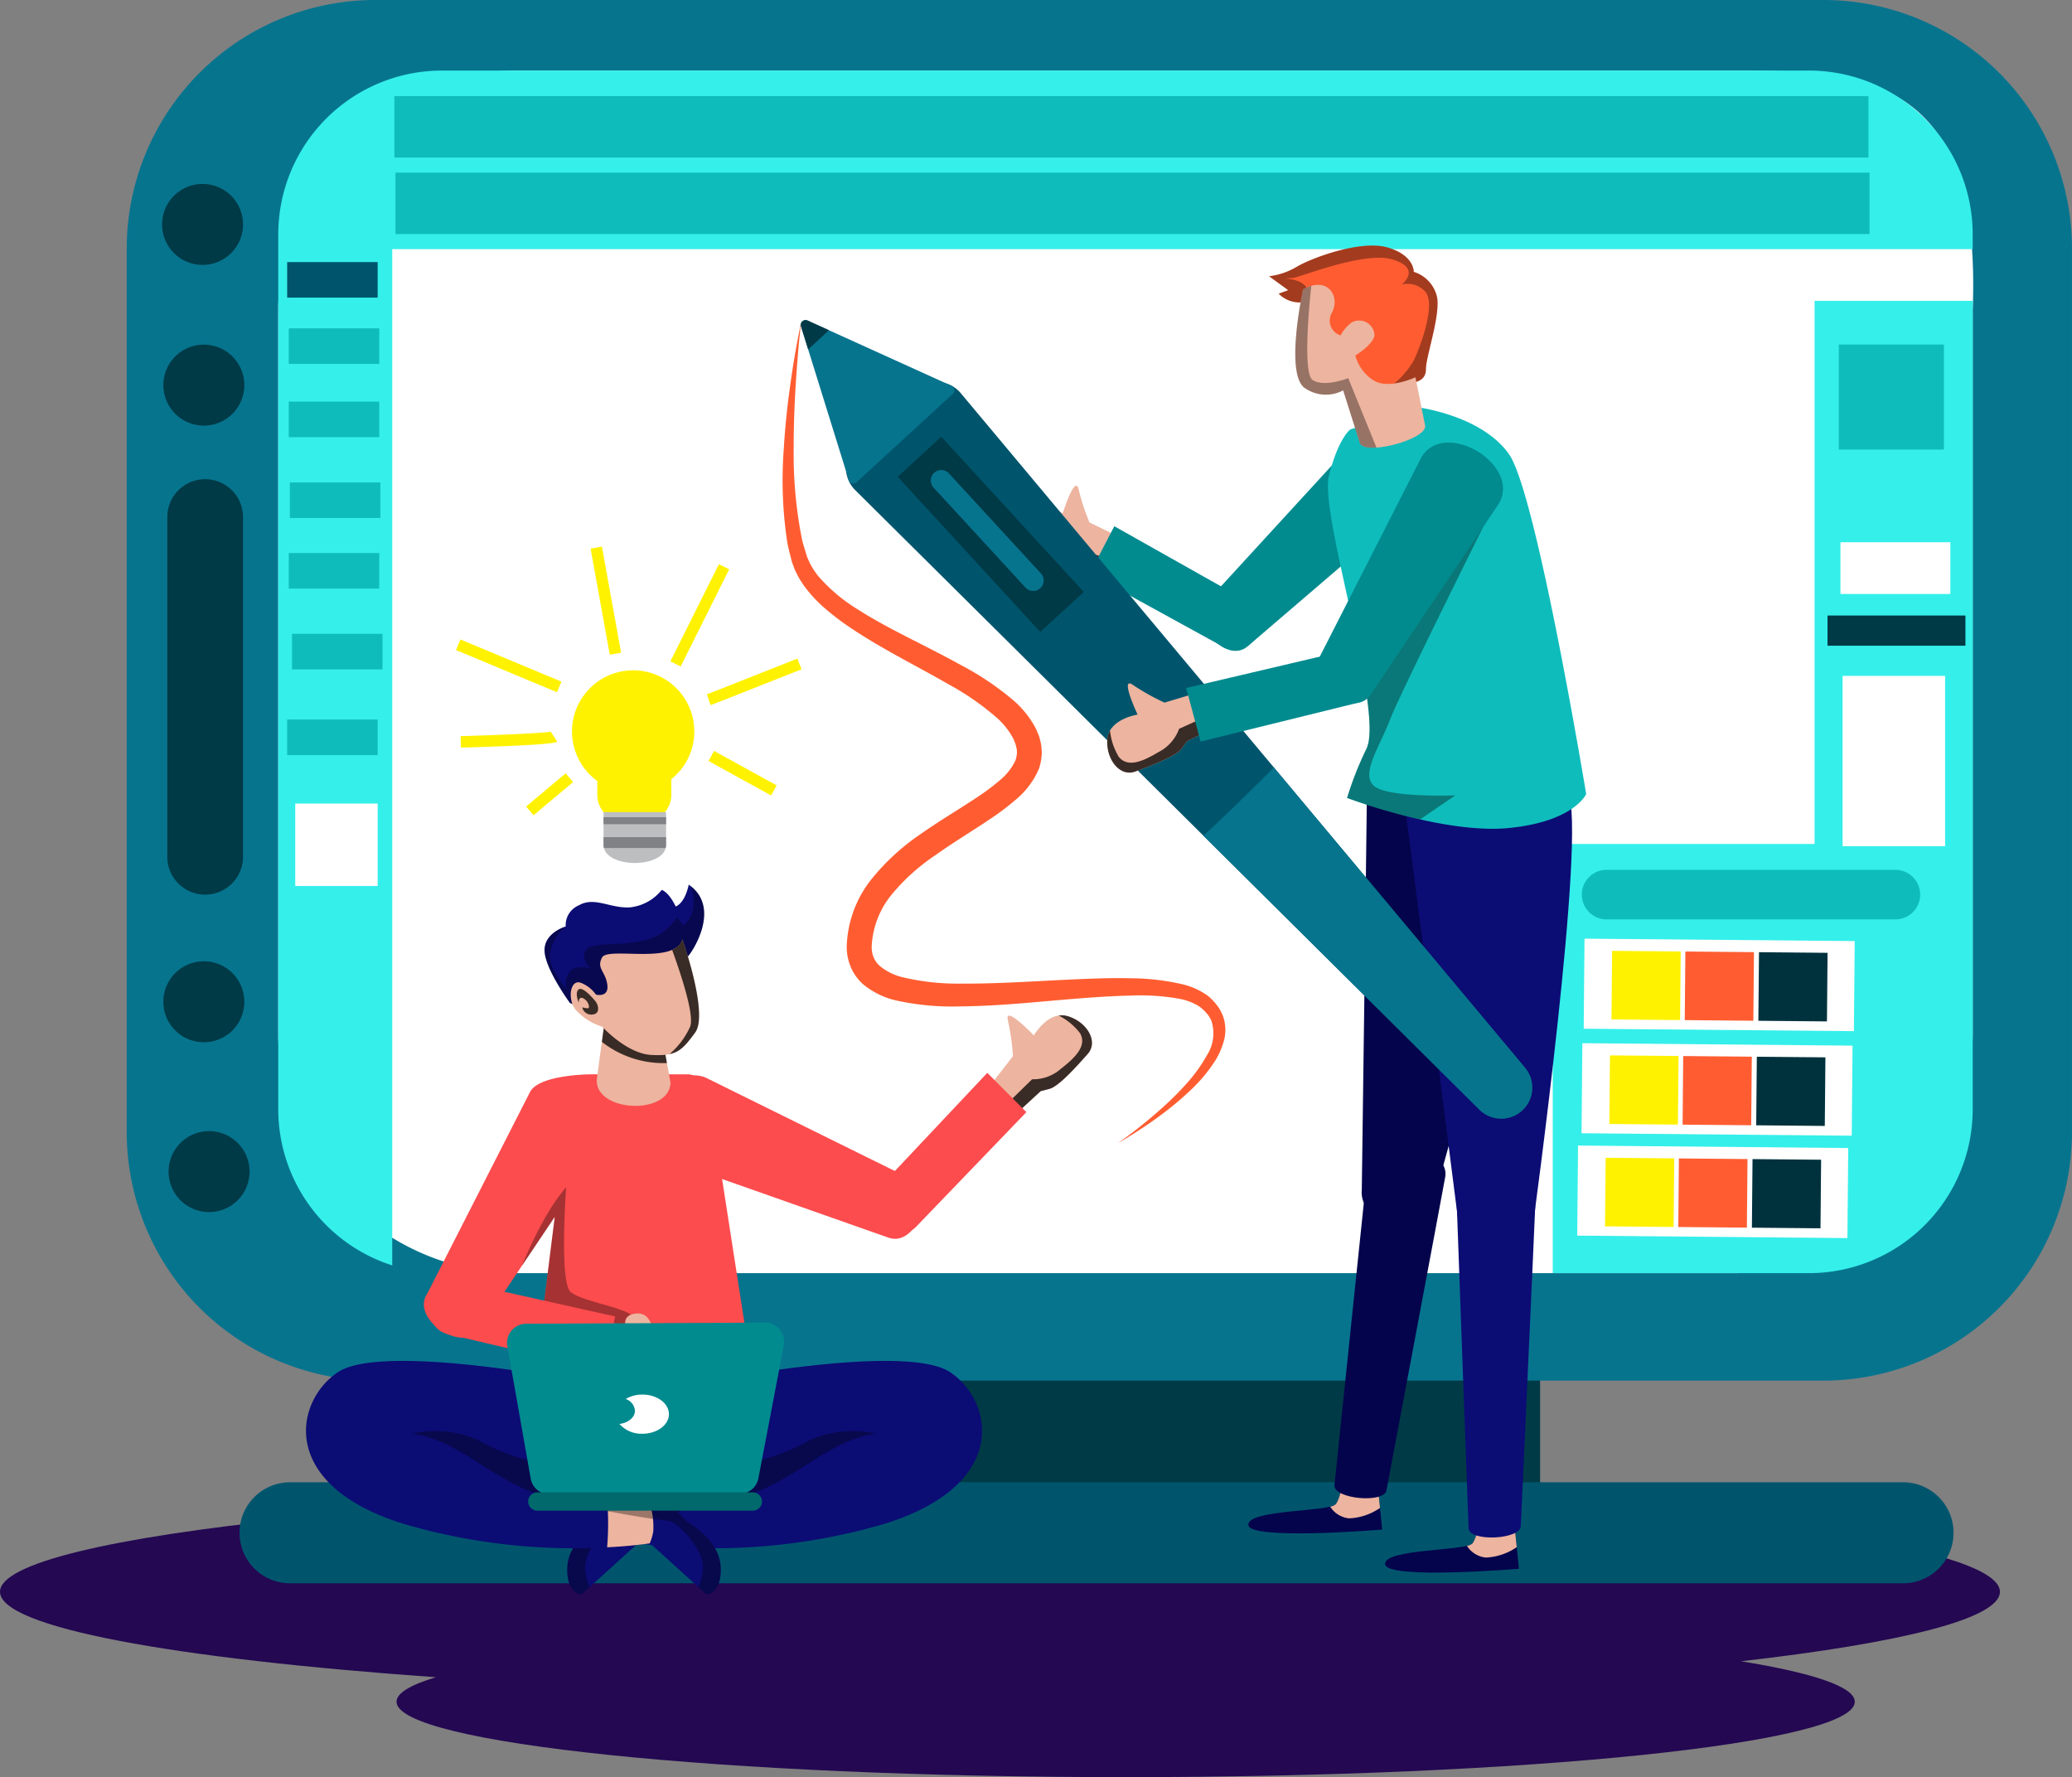 <svg xmlns="http://www.w3.org/2000/svg" width="219.52" height="188.276" viewBox="0 0 219.52 188.276">
  <rect x="0" y="0" width="219.52" height="188.276" fill="#808080" stroke="none"/>
  <g id="Group_1784" data-name="Group 1784" transform="translate(-76.63 -139.874)">
    <path id="Path_5173" data-name="Path 5173" d="M314.021,406.506c0-6.053-47.432-10.959-105.942-10.959s-105.942,4.906-105.942,10.959c0,3.759,18.3,7.076,46.178,9.05-2.7.814-4.167,1.687-4.167,2.595,0,4.414,34.586,7.991,77.249,7.991s77.249-3.578,77.249-7.991c0-1.577-4.421-3.048-12.048-4.287C303.638,411.918,314.021,409.338,314.021,406.506Z" transform="translate(-25.507 -97.992)" fill="#240852"/>
    <g id="Group_1763" data-name="Group 1763" transform="translate(90.056 139.874)">
      <rect id="Rectangle_514" data-name="Rectangle 514" width="84.308" height="24.111" transform="translate(65.431 138.776)" fill="#003a47"/>
      <path id="Rectangle_515" data-name="Rectangle 515" d="M5.35,0H176.242a5.35,5.35,0,0,1,5.35,5.35v0a5.351,5.351,0,0,1-5.351,5.351H5.35A5.35,5.35,0,0,1,0,5.351v0A5.35,5.35,0,0,1,5.35,0Z" transform="translate(11.952 157.036)" fill="#00556d"/>
      <g id="Group_1762" data-name="Group 1762">
        <path id="Path_5302" data-name="Path 5302" d="M26.343,0H179.751a26.342,26.342,0,0,1,26.342,26.342v93.583a26.342,26.342,0,0,1-26.342,26.342H26.343A26.343,26.343,0,0,1,0,119.925V26.343A26.343,26.343,0,0,1,26.343,0Z" fill="#07748e"/>
        <path id="Path_5303" data-name="Path 5303" d="M25.341,0H154.178c14,0,26.31.55,25.341,25.341v76.725a25.341,25.341,0,0,1-25.341,25.341H25.341A25.341,25.341,0,0,1,0,102.066V25.341A25.341,25.341,0,0,1,25.341,0Z" transform="translate(16.055 7.474)" fill="#fff"/>
        <path id="Path_5214" data-name="Path 5214" d="M134.7,206.812a4.29,4.29,0,1,1-4.29-4.291A4.29,4.29,0,0,1,134.7,206.812Z" transform="translate(-122.375 -183.035)" fill="#003a47"/>
        <path id="Path_5215" data-name="Path 5215" d="M134.891,230.591A4.291,4.291,0,1,1,130.6,226.3,4.29,4.29,0,0,1,134.891,230.591Z" transform="translate(-122.43 -189.789)" fill="#003a47"/>
        <path id="Path_5216" data-name="Path 5216" d="M135.664,346.971a4.291,4.291,0,1,1-4.291-4.291A4.291,4.291,0,0,1,135.664,346.971Z" transform="translate(-122.649 -222.848)" fill="#003a47"/>
        <path id="Path_5217" data-name="Path 5217" d="M134.891,321.839a4.291,4.291,0,1,1-4.291-4.291A4.29,4.29,0,0,1,134.891,321.839Z" transform="translate(-122.43 -215.709)" fill="#003a47"/>
        <path id="Rectangle_518" data-name="Rectangle 518" d="M4.014,0h0A4.014,4.014,0,0,1,8.027,4.014V40a4.013,4.013,0,0,1-4.013,4.013h0A4.014,4.014,0,0,1,0,40V4.014A4.014,4.014,0,0,1,4.014,0Z" transform="translate(4.296 50.767)" fill="#003a47"/>
        <g id="Group_1758" data-name="Group 1758" transform="translate(16.055 7.474)">
          <path id="Path_5218" data-name="Path 5218" d="M359.655,219.825v57.537H331.914v45.469h27.135a17.357,17.357,0,0,0,17.358-17.358V219.825Z" transform="translate(-196.888 -195.424)" fill="#35efea"/>
          <path id="Path_5219" data-name="Path 5219" d="M155.389,204.664H322.833V203.1a17.358,17.358,0,0,0-17.358-17.358h-144.8A17.358,17.358,0,0,0,143.315,203.1v92.691a17.364,17.364,0,0,0,12.074,16.537Z" transform="translate(-143.315 -185.742)" fill="#35efea"/>
        </g>
        <rect id="Rectangle_519" data-name="Rectangle 519" width="11.131" height="11.131" transform="translate(181.39 36.499)" fill="#0fbcbc"/>
        <rect id="Rectangle_520" data-name="Rectangle 520" width="156.173" height="6.507" transform="translate(28.471 18.29)" fill="#0fbcbc"/>
        <rect id="Rectangle_521" data-name="Rectangle 521" width="9.589" height="3.767" transform="translate(16.998 27.765)" fill="#00556d"/>
        <rect id="Rectangle_522" data-name="Rectangle 522" width="9.589" height="3.767" transform="translate(17.169 34.786)" fill="#0fbcbc"/>
        <rect id="Rectangle_523" data-name="Rectangle 523" width="9.59" height="3.767" transform="translate(17.283 51.111)" fill="#0fbcbc"/>
        <rect id="Rectangle_524" data-name="Rectangle 524" width="9.589" height="3.768" transform="translate(17.169 58.589)" fill="#0fbcbc"/>
        <rect id="Rectangle_525" data-name="Rectangle 525" width="9.59" height="3.767" transform="translate(17.512 67.151)" fill="#0fbcbc"/>
        <rect id="Rectangle_526" data-name="Rectangle 526" width="9.589" height="3.767" transform="translate(16.998 76.227)" fill="#0fbcbc"/>
        <rect id="Rectangle_527" data-name="Rectangle 527" width="9.589" height="3.767" transform="translate(17.169 42.549)" fill="#0fbcbc"/>
        <rect id="Rectangle_528" data-name="Rectangle 528" width="156.173" height="6.507" transform="translate(28.357 10.184)" fill="#0fbcbc"/>
        <rect id="Rectangle_529" data-name="Rectangle 529" width="8.733" height="8.733" transform="translate(17.854 85.131)" fill="#fff"/>
        <g id="Group_1759" data-name="Group 1759" transform="translate(154.36 99.443)">
          <rect id="Rectangle_530" data-name="Rectangle 530" width="28.626" height="9.542" transform="matrix(1, 0.009, -0.009, 1, 0.087, 0)" fill="#fff"/>
          <rect id="Rectangle_531" data-name="Rectangle 531" width="7.267" height="7.267" transform="matrix(1, 0.009, -0.009, 1, 3.011, 1.293)" fill="#fff200"/>
          <rect id="Rectangle_532" data-name="Rectangle 532" width="7.266" height="7.267" transform="translate(18.572 1.435) rotate(0.524)" fill="#00323d"/>
          <rect id="Rectangle_533" data-name="Rectangle 533" width="7.267" height="7.267" transform="matrix(1, 0.009, -0.009, 1, 10.773, 1.364)" fill="#ff5d31"/>
        </g>
        <g id="Group_1760" data-name="Group 1760" transform="translate(154.132 110.517)">
          <rect id="Rectangle_534" data-name="Rectangle 534" width="28.626" height="9.542" transform="translate(0.087 0) rotate(0.523)" fill="#fff"/>
          <rect id="Rectangle_535" data-name="Rectangle 535" width="7.267" height="7.267" transform="translate(3.011 1.293) rotate(0.524)" fill="#fff200"/>
          <rect id="Rectangle_536" data-name="Rectangle 536" width="7.267" height="7.266" transform="translate(18.571 1.435) rotate(0.524)" fill="#00323d"/>
          <rect id="Rectangle_537" data-name="Rectangle 537" width="7.267" height="7.266" transform="matrix(1, 0.009, -0.009, 1, 10.773, 1.364)" fill="#ff5d31"/>
        </g>
        <g id="Group_1761" data-name="Group 1761" transform="translate(153.675 121.363)">
          <rect id="Rectangle_538" data-name="Rectangle 538" width="28.626" height="9.542" transform="translate(0.087 0) rotate(0.523)" fill="#fff"/>
          <rect id="Rectangle_539" data-name="Rectangle 539" width="7.266" height="7.267" transform="translate(3.012 1.293) rotate(0.524)" fill="#fff200"/>
          <rect id="Rectangle_540" data-name="Rectangle 540" width="7.267" height="7.266" transform="translate(18.572 1.435) rotate(0.524)" fill="#00323d"/>
          <rect id="Rectangle_541" data-name="Rectangle 541" width="7.267" height="7.266" transform="translate(10.773 1.364) rotate(0.523)" fill="#ff5d31"/>
        </g>
        <path id="Path_5220" data-name="Path 5220" d="M369.441,309.27h-30.6a2.625,2.625,0,0,1-2.625-2.626h0a2.624,2.624,0,0,1,2.625-2.625h30.6a2.625,2.625,0,0,1,2.625,2.625h0A2.625,2.625,0,0,1,369.441,309.27Z" transform="translate(-182.057 -211.866)" fill="#0fbcbc"/>
        <rect id="Rectangle_542" data-name="Rectangle 542" width="14.612" height="3.197" transform="translate(180.192 65.21)" fill="#003a47"/>
        <rect id="Rectangle_543" data-name="Rectangle 543" width="10.86" height="18.05" transform="translate(181.79 71.603)" fill="#fff"/>
        <rect id="Rectangle_544" data-name="Rectangle 544" width="11.644" height="5.48" transform="translate(181.562 57.447)" fill="#fff"/>
      </g>
    </g>
    <path id="Path_5225" data-name="Path 5225" d="M219.916,222.935s-.288,2.271-.55,6.254c-.132,1.99-.242,4.411-.243,7.177a46.562,46.562,0,0,0,.794,9.155,9.874,9.874,0,0,0,.294,1.213l.181.6.091.3.045.152.011.037c.007.022-.024-.062,0-.009l.033.077.265.617.284.493a4.894,4.894,0,0,0,.337.5,4.137,4.137,0,0,0,.384.494,17.89,17.89,0,0,0,4.15,3.447c3.219,2.059,7,3.719,10.8,5.822a30.383,30.383,0,0,1,5.64,3.79,10.322,10.322,0,0,1,2.352,2.97l.2.474.1.24.047.12s.067.231.046.157l.012.051.1.407c.016.072.034.126.049.213l.035.316c.02.211.034.424.043.635l-.056.571a5.47,5.47,0,0,1-.266,1.1,8.582,8.582,0,0,1-2.39,3.2,26.717,26.717,0,0,1-2.862,2.158c-1.934,1.3-3.877,2.461-5.678,3.75a21.588,21.588,0,0,0-4.747,4.3,9.338,9.338,0,0,0-2.031,5.473,4.317,4.317,0,0,0,.056.563l.069.276.094.259a2.522,2.522,0,0,0,.649.889,5.977,5.977,0,0,0,2.413,1.19,25.314,25.314,0,0,0,6.145.674c4.195.024,8.325-.293,12.263-.46,1.971-.084,3.9-.155,5.779-.106a24.766,24.766,0,0,1,5.492.643,7.567,7.567,0,0,1,2.542,1.13l.285.225s.093.083.068.062l.027.027.054.054.107.108a3.979,3.979,0,0,1,.433.471,5.668,5.668,0,0,1,.423.6c.1.209.217.414.3.627a4.327,4.327,0,0,1,.135,2.611,7.871,7.871,0,0,1-.913,2.133,16.159,16.159,0,0,1-2.553,3.089,32.662,32.662,0,0,1-2.535,2.185,43.493,43.493,0,0,1-3.828,2.655c-.913.566-1.413.841-1.413.841s.474-.32,1.33-.964,2.086-1.618,3.56-2.949a31.831,31.831,0,0,0,2.314-2.319,16.259,16.259,0,0,0,2.214-3.056,4.3,4.3,0,0,0,.466-3.723c-.07-.143-.162-.277-.237-.418s-.194-.238-.283-.362a3.134,3.134,0,0,0-.4-.4l-.112-.1-.057-.052-.028-.025c-.043-.04.027.024.011.011l-.2-.145a6.145,6.145,0,0,0-2.076-.786,23.317,23.317,0,0,0-5.127-.339c-1.813.039-3.7.158-5.647.315-3.9.3-8.019.785-12.393.83a27.586,27.586,0,0,1-6.8-.621,8.482,8.482,0,0,1-3.505-1.7,5.167,5.167,0,0,1-1.314-1.793c-.068-.175-.137-.351-.2-.528l-.139-.538a6.579,6.579,0,0,1-.112-1.111,12,12,0,0,1,2.529-7.068,24.01,24.01,0,0,1,5.312-4.906c1.924-1.355,3.913-2.527,5.766-3.752a24.07,24.07,0,0,0,2.587-1.917,6.126,6.126,0,0,0,1.685-2.127,2.86,2.86,0,0,0,.127-.533l.035-.265a1.134,1.134,0,0,1-.014-.2l.006-.1c-.006-.051-.029-.131-.043-.2l-.1-.408-.2-.517a7.812,7.812,0,0,0-1.723-2.235,28.224,28.224,0,0,0-5.1-3.562c-3.656-2.1-7.415-3.93-10.747-6.219a25.549,25.549,0,0,1-2.39-1.839,13.817,13.817,0,0,1-2.065-2.175,5.509,5.509,0,0,1-.432-.616,6.272,6.272,0,0,1-.394-.655c-.12-.235-.246-.478-.349-.7l-.234-.629-.029-.078c.01.029-.031-.083-.03-.087l-.011-.042-.043-.17-.085-.338-.168-.672a11.14,11.14,0,0,1-.254-1.322,43.541,43.541,0,0,1-.3-9.475c.16-2.8.467-5.219.747-7.2s.569-3.532.765-4.587C219.8,223.5,219.916,222.935,219.916,222.935Z" transform="translate(-58.407 -48.959)" fill="#ff5d31"/>
    <g id="Group_1775" data-name="Group 1775" transform="translate(124.943 197.782)">
      <g id="Group_1767" data-name="Group 1767" transform="translate(12.286 13.107)">
        <path id="Path_5226" data-name="Path 5226" d="M199.74,280.976a6.48,6.48,0,1,0-10.278,5.249V287.7a2.807,2.807,0,0,0,2.807,2.807H194.5A2.807,2.807,0,0,0,197.3,287.7v-1.667A6.465,6.465,0,0,0,199.74,280.976Z" transform="translate(-186.779 -274.495)" fill="#fff200"/>
        <path id="Path_5227" data-name="Path 5227" d="M198.074,298.947c0,2.559-6.625,2.559-6.625,0V295.48h6.625Z" transform="translate(-188.106 -280.456)" fill="#bcbec0"/>
        <g id="Group_1766" data-name="Group 1766" transform="translate(3.343 15.561)">
          <rect id="Rectangle_545" data-name="Rectangle 545" width="6.625" height="0.743" fill="#808285"/>
          <path id="Path_5228" data-name="Path 5228" d="M198.074,300v-.825h-6.625V300a1.37,1.37,0,0,0,.044.33h6.537A1.369,1.369,0,0,0,198.074,300Z" transform="translate(-191.449 -297.066)" fill="#808285"/>
        </g>
      </g>
      <g id="Group_1768" data-name="Group 1768" transform="translate(0 9.837)">
        <rect id="Rectangle_546" data-name="Rectangle 546" width="1.219" height="11.593" transform="translate(0 1.125) rotate(-67.328)" fill="#fff200"/>
      </g>
      <g id="Group_1769" data-name="Group 1769" transform="translate(14.259 0)">
        <rect id="Rectangle_547" data-name="Rectangle 547" width="1.218" height="11.42" transform="translate(0 0.217) rotate(-10.244)" fill="#fff200"/>
      </g>
      <g id="Group_1770" data-name="Group 1770" transform="translate(22.71 1.866)">
        <rect id="Rectangle_548" data-name="Rectangle 548" width="11.505" height="1.219" transform="matrix(0.447, -0.895, 0.895, 0.447, 0, 10.292)" fill="#fff200"/>
      </g>
      <g id="Group_1771" data-name="Group 1771" transform="translate(26.581 11.864)">
        <path id="Path_5229" data-name="Path 5229" d="M207.131,277.694l-.385-1.156c.308-.1,5.9-2.317,9.581-3.779l.45,1.132C215.833,274.266,207.541,277.557,207.131,277.694Z" transform="translate(-206.746 -272.759)" fill="#fff200"/>
      </g>
      <g id="Group_1772" data-name="Group 1772" transform="translate(0.488 19.587)">
        <path id="Path_5230" data-name="Path 5230" d="M170.335,285.257l-.035-1.218c4.283-.122,9.127-.336,9.672-.493a.411.411,0,0,0-.108.054l.676,1.015C180.375,284.724,179.988,284.982,170.335,285.257Z" transform="translate(-170.3 -283.546)" fill="#fff200"/>
      </g>
      <g id="Group_1773" data-name="Group 1773" transform="translate(7.426 24.014)">
        <rect id="Rectangle_549" data-name="Rectangle 549" width="5.478" height="1.219" transform="matrix(0.766, -0.642, 0.642, 0.766, 0, 3.519)" fill="#fff200"/>
      </g>
      <g id="Group_1774" data-name="Group 1774" transform="translate(26.751 21.646)">
        <rect id="Rectangle_550" data-name="Rectangle 550" width="1.219" height="7.575" transform="translate(0 1.067) rotate(-61.147)" fill="#fff200"/>
      </g>
    </g>
    <g id="Group_1781" data-name="Group 1781" transform="translate(161.471 165.894)">
      <path id="Path_5231" data-name="Path 5231" d="M297.036,392.943s-.277,2.7-.9,3.53-9.411.554-9.273,2.215,14.187.485,14.187.485l-.623-6.091-3.114-.069Z" transform="translate(-239.451 -263.146)" fill="#04044c"/>
      <g id="Group_1776" data-name="Group 1776" transform="translate(51.475 129.797)">
        <path id="Path_5232" data-name="Path 5232" d="M300.979,397.984a6.256,6.256,0,0,0,3.28-1.1l-.388-3.8-3.114-.069-.277-.07s-.277,2.7-.9,3.53a1.131,1.131,0,0,1-.6.268A2.681,2.681,0,0,0,300.979,397.984Z" transform="translate(-294.369 -392.943)" fill="#edb49f"/>
        <path id="Path_5233" data-name="Path 5233" d="M292.538,402.185c.488.013,1,.017,1.521.015Z" transform="translate(-292.538 -395.568)" fill="#edb49f"/>
      </g>
      <path id="Path_5234" data-name="Path 5234" d="M317.271,398.743s-.277,2.7-.9,3.53-9.412.553-9.273,2.215,14.186.484,14.186.484l-.623-6.09-3.114-.069Z" transform="translate(-245.199 -264.793)" fill="#04044c"/>
      <g id="Group_1777" data-name="Group 1777" transform="translate(65.961 133.95)">
        <path id="Path_5235" data-name="Path 5235" d="M321.214,403.784a6.268,6.268,0,0,0,3.28-1.1l-.389-3.8-3.114-.069-.276-.069s-.277,2.7-.9,3.53a1.154,1.154,0,0,1-.595.268A2.68,2.68,0,0,0,321.214,403.784Z" transform="translate(-314.604 -398.743)" fill="#edb49f"/>
        <path id="Path_5236" data-name="Path 5236" d="M312.772,407.985c.488.013,1,.017,1.521.015Z" transform="translate(-312.772 -401.368)" fill="#edb49f"/>
      </g>
      <path id="Path_5237" data-name="Path 5237" d="M302.575,246.7,284.811,261.93c-2.338,1.995-6.507-2.892-4.168-4.886l15.648-17.061C299.659,236.832,305.943,243.548,302.575,246.7Z" transform="translate(-237.488 -219.463)" fill="#018b8f"/>
      <g id="Group_1778" data-name="Group 1778" transform="translate(22.563 25.436)">
        <path id="Path_5238" data-name="Path 5238" d="M264.441,253.143l-4.263-2.076a22.9,22.9,0,0,1-1.167-3.578c-.391-1.456-1.675,2.62-1.675,2.62s-2.406-1.62-3.919-.278-1.776,3.731-.184,4.388,4.112,1.666,5.049,1.479l.936-.187,4.106,1.214Z" transform="translate(-252.155 -247.174)" fill="#edb49f"/>
        <path id="Path_5239" data-name="Path 5239" d="M253.417,250.718a2.048,2.048,0,0,1,.744-.417,6.45,6.45,0,0,0-1.15,2.559c-.089,1.428,1.375,1.992,3.356,2.4a4.262,4.262,0,0,0,3.1-.337l4.261,1.4-.4,1.287-4.106-1.214-.936.187c-.938.187-3.456-.823-5.049-1.479S251.9,252.062,253.417,250.718Z" transform="translate(-252.155 -248.062)" opacity="0.76"/>
        <path id="Path_5240" data-name="Path 5240" d="M280.009,261.064,266,253.173l-2.607,5.007,14.305,7.855C280.761,267.461,283.074,262.491,280.009,261.064Z" transform="translate(-255.346 -248.878)" fill="#018b8f"/>
      </g>
      <path id="Path_5241" data-name="Path 5241" d="M304.222,284.974c.059.567-.57,46.605-.57,46.605-.44,4.193,7.273,5,7.714.81,0,0,11.676-41.124,10.143-45.115C322.2,282.061,304.916,279.759,304.222,284.974Z" transform="translate(-244.215 -231.639)" fill="#04044c"/>
      <path id="Path_5242" data-name="Path 5242" d="M299.609,380.85c-.133,1.475,5.387,1.975,5.521.5,0,0,6.171-32.816,6.229-33.227.465-3.288-7.758-4.45-8.223-1.161Z" transform="translate(-243.071 -249.527)" fill="#04044c"/>
      <path id="Path_5243" data-name="Path 5243" d="M309.792,291.209c.138.553,5.952,46.228,5.952,46.228.15,4.213,7.9,3.936,7.751-.277,0,0,5.813-42.352,3.736-46.089C327.19,285.81,309.75,285.948,309.792,291.209Z" transform="translate(-245.964 -233.106)" fill="#0c0c75"/>
      <path id="Path_5244" data-name="Path 5244" d="M318.964,386.951c.074,1.48,5.611,1.2,5.536-.276,0,0,1.522-33.356,1.522-33.772,0-3.322-8.3-3.322-8.3,0Z" transform="translate(-248.216 -251.064)" fill="#0c0c75"/>
      <path id="Path_5245" data-name="Path 5245" d="M301,237.931s-1.292.969-2.262,4.982,5.814,24.775,4.014,28.789a35.321,35.321,0,0,0-2.076,5.26s10.242,3.875,17.162,3.183,8.166-3.6,8.166-3.6-5.259-31.834-8.166-35.986-9.688-4.983-9.688-4.983Z" transform="translate(-242.796 -218.445)" fill="#0fbcbc"/>
      <path id="Path_5246" data-name="Path 5246" d="M304.8,226.243c.277-.092,1.754-.092,1.754-1.476s1.475-5.444,1.2-7.566a3.617,3.617,0,0,0-2.491-2.769s.092-1.753-2.768-2.583-8.028,1.107-9.6,2.03a7.41,7.41,0,0,1-2.953,1.015l2.03,1.476-1.015.369a3.106,3.106,0,0,0,2.4.923c1.661,0,1.384,3.968,2.86,4.429s2.861,4.43,4.8,4.8A6.352,6.352,0,0,0,304.8,226.243Z" transform="translate(-240.326 -211.647)" fill="#ff5d31"/>
      <path id="Path_5247" data-name="Path 5247" d="M307.752,217.2a3.617,3.617,0,0,0-2.491-2.769s.092-1.753-2.768-2.583-8.028,1.107-9.6,2.03a7.41,7.41,0,0,1-2.953,1.015l2.03,1.476-1.015.369a3.106,3.106,0,0,0,2.4.923.892.892,0,0,1,.444.123,2.229,2.229,0,0,0,.165-1.6c-.553-1.038-2.353-1.038-2.353-1.038l.83-.069c.831-.069,7.612-2.906,10.657-1.937s.9,2.63.9,2.63a2.53,2.53,0,0,1,2.423.692c1.176,1.107-.139,5.121-1.108,7.266a8.977,8.977,0,0,1-3.091,3.227,6.832,6.832,0,0,0,2.574-.714c.277-.092,1.754-.092,1.754-1.476S308.029,219.322,307.752,217.2Z" transform="translate(-240.326 -211.647)" opacity="0.36"/>
      <path id="Path_5248" data-name="Path 5248" d="M294.643,217.928s-2.03,9.227.276,10.519a3.883,3.883,0,0,0,3.968.184l1.754,5.536c.393,1.476,7.313-.369,6.92-1.846l-1.015-5.075s-2.953,1.384-4.522.277a4.509,4.509,0,0,1-1.845-2.584s1.845-1.108,2.03-2.122a1.622,1.622,0,0,0-2.4-1.385,4.1,4.1,0,0,0-1.2,1.385,1.657,1.657,0,0,1-.923-2.4C298.611,218.758,297.319,216.451,294.643,217.928Z" transform="translate(-241.427 -213.297)" fill="#edb49f"/>
      <g id="Group_1779" data-name="Group 1779" transform="translate(0 7.893)">
        <path id="Path_5249" data-name="Path 5249" d="M228.393,238.528l6.348-5.83a3.286,3.286,0,0,1,4.742.311l59.79,71.47a3.285,3.285,0,0,1-.3,4.528h0a3.285,3.285,0,0,1-4.537-.088L228.3,243.281A3.286,3.286,0,0,1,228.393,238.528Z" transform="translate(-222.54 -225.274)" fill="#00556d"/>
        <path id="Path_5250" data-name="Path 5250" d="M226.556,239.839l10.194-9.363a.509.509,0,0,0-.133-.838l-15.255-6.919a.51.51,0,0,0-.7.616l5.062,16.282A.509.509,0,0,0,226.556,239.839Z" transform="translate(-220.64 -222.672)" fill="#07748e"/>
        <path id="Path_5251" data-name="Path 5251" d="M223.619,223.742l-2.257-1.024a.51.51,0,0,0-.7.616l.76,2.444C222.07,225.188,222.934,224.382,223.619,223.742Z" transform="translate(-220.64 -222.672)" fill="#003a47"/>
        <rect id="Rectangle_551" data-name="Rectangle 551" width="6.274" height="22.329" transform="translate(29.989 28.798) rotate(137.434)" fill="#003a47"/>
        <path id="Rectangle_552" data-name="Rectangle 552" d="M1.108,0h0A1.106,1.106,0,0,1,2.214,1.106V15.5a1.107,1.107,0,0,1-1.107,1.107h0A1.107,1.107,0,0,1,0,15.5V1.108A1.108,1.108,0,0,1,1.108,0Z" transform="matrix(-0.736, 0.677, -0.677, -0.736, 26.188, 27.652)" fill="#07748e"/>
        <path id="Path_5252" data-name="Path 5252" d="M280.218,296.1l29.244,29.024a3.286,3.286,0,0,0,4.835-4.44l-26.615-31.816C285.28,291.288,282.513,294.015,280.218,296.1Z" transform="translate(-237.563 -241.475)" fill="#07748e"/>
      </g>
      <path id="Path_5253" data-name="Path 5253" d="M301.479,280.477a64.79,64.79,0,0,0,7.74,2.274l3.734-2.55s-7.059.277-8.582-.969.554-4.152,1.662-7.059S317.8,247.952,317.8,247.952l-14.257,15.363s-.447.11-1.1.238c1.086,5.2,1.879,9.954,1.112,11.663A35.316,35.316,0,0,0,301.479,280.477Z" transform="translate(-243.603 -221.96)" opacity="0.36"/>
      <path id="Path_5254" data-name="Path 5254" d="M316.187,247.3l-13.564,20.207c-1.788,2.65-7.325-1.087-5.536-3.737l10.934-21.453C310.52,238.222,318.686,243.2,316.187,247.3Z" transform="translate(-242.256 -219.925)" fill="#018b8f"/>
      <g id="Group_1780" data-name="Group 1780" transform="translate(32.467 42.908)">
        <path id="Path_5255" data-name="Path 5255" d="M276.78,277.052l-4.725,1.414a23.885,23.885,0,0,1-3.413-1.917c-1.325-.839.561,3.185.561,3.185s-2.982.454-3.194,2.548,1.267,4.105,2.949,3.487,4.321-1.62,4.906-2.423l.586-.8,4-1.962Z" transform="translate(-265.989 -272.958)" fill="#edb49f"/>
        <path id="Path_5256" data-name="Path 5256" d="M266.009,283.423a2.089,2.089,0,0,1,.275-.843,6.718,6.718,0,0,0,.922,2.769c.938,1.155,2.456.556,4.261-.525a4.438,4.438,0,0,0,2.133-2.439l4.248-1.93.6,1.269-4,1.962-.586.8c-.586.8-3.225,1.8-4.906,2.423S265.8,285.516,266.009,283.423Z" transform="translate(-265.989 -274.1)" opacity="0.76"/>
        <path id="Path_5257" data-name="Path 5257" d="M293.948,271.717l-16.281,3.825,1.53,5.669,16.481-4.062C299.029,276.083,297.3,270.65,293.948,271.717Z" transform="translate(-269.306 -271.579)" fill="#018b8f"/>
      </g>
      <path id="Path_5258" data-name="Path 5258" d="M299.427,227.384s-2.583,1.015-3.783.185c-1.057-.732-.323-8.195-.133-9.959a4.1,4.1,0,0,0-.868.362s-2.03,9.227.276,10.519a3.883,3.883,0,0,0,3.968.184l1.754,5.536c.119.448.841.589,1.776.528Z" transform="translate(-241.427 -213.341)" opacity="0.36"/>
    </g>
    <g id="Group_1783" data-name="Group 1783" transform="translate(109.05 233.596)">
      <path id="Path_5259" data-name="Path 5259" d="M202.563,378.573s19.515-3.737,24.083-.692,6.367,11.9-6.92,16.056a63.923,63.923,0,0,1-26.159,2.076l-5.952,5.4s-1.661,0-1.523-2.907,3.46-4.706,3.46-4.706l1.661-1.661,12.18-1.384-9.551.138s-.415-10.934,0-11.073S202.563,378.573,202.563,378.573Z" transform="translate(-158.403 -326.23)" fill="#0c0c75"/>
      <path id="Path_5260" data-name="Path 5260" d="M189.552,396.745l1.661-1.661,12.18-1.384-9.551.138s-.032-.836-.069-2.046c.4.027.773.054,1.12.08,3.691.277,12.549-1.383,16.24-3.506a10.9,10.9,0,0,1,7.658-1.015c-4.336.461-7.935,4.245-12.272,6s-13.748,3.137-14.856,3.229-3.691,3.045-3.691,4.8a5.589,5.589,0,0,0,.477,2.222l-.836.759s-1.661,0-1.523-2.907S189.552,396.745,189.552,396.745Z" transform="translate(-158.403 -329.178)" opacity="0.34"/>
      <path id="Path_5261" data-name="Path 5261" d="M247.807,333.77l3.026-3.894A23.853,23.853,0,0,0,250.28,326c-.3-1.539,2.766,1.675,2.766,1.675s1.5-2.616,3.53-2.057,3.37,2.666,2.185,4.011-3.073,3.443-4.032,3.7l-.961.256-3.274,3.018Z" transform="translate(-175.936 -311.701)" fill="#edb49f"/>
      <path id="Path_5262" data-name="Path 5262" d="M257.259,325.62a2.108,2.108,0,0,0-.886-.048,6.717,6.717,0,0,1,2.248,1.861c.738,1.292-.369,2.491-2.03,3.783a4.433,4.433,0,0,1-3.045,1.107l-3.335,3.262.966,1.017,3.274-3.018.961-.256c.959-.256,2.848-2.355,4.032-3.7S259.288,326.179,257.259,325.62Z" transform="translate(-176.619 -311.703)" opacity="0.76"/>
      <path id="Path_5263" data-name="Path 5263" d="M174.881,378.573s-19.516-3.737-24.083-.692-6.367,11.9,6.92,16.056a63.92,63.92,0,0,0,26.158,2.076l5.952,5.4s1.661,0,1.523-2.907-3.46-4.706-3.46-4.706l-1.661-1.661-12.18-1.384,9.55.138s.415-10.934,0-11.073S174.881,378.573,174.881,378.573Z" transform="translate(-147.42 -326.23)" fill="#0c0c75"/>
      <path id="Path_5264" data-name="Path 5264" d="M200.765,343.543l22.954,8.089c3.018,1.055,5.222-5.251,2.2-6.306l-21.591-10.659C199.879,332.878,196.312,341.754,200.765,343.543Z" transform="translate(-161.992 -314.227)" fill="#fc4c4e"/>
      <path id="Path_5265" data-name="Path 5265" d="M231.883,346.237l11.464-12.177,4.141,4.162-11.769,12.232C233.118,352.821,229.281,348.6,231.883,346.237Z" transform="translate(-171.166 -314.122)" fill="#fc4c4e"/>
      <path id="Path_5266" data-name="Path 5266" d="M199.463,364.745l-4.417-28.468a2.362,2.362,0,0,0-2.334-2H182.7c-.644,0-5.512.091-6.554,1.8l-10.934,21.453c-1.788,2.65,3.748,6.387,5.536,3.737l7.98-11.889-1.924,15.393a2.352,2.352,0,0,0,1.275,2.4,21.365,21.365,0,0,0,20.137.034A2.352,2.352,0,0,0,199.463,364.745Z" transform="translate(-152.374 -314.184)" fill="#fc4c4e"/>
      <path id="Path_5267" data-name="Path 5267" d="M197.856,313.851c.2-.039,3.8-5.109.138-7.64,0,0-.336,1.9-1.384,2.313,0,0-.63-1.428-1.47-1.759a4.981,4.981,0,0,1-3.376,1.854c-2.091.124-3.753-1.174-5.4-.22a2.269,2.269,0,0,0-1.4,2.244s-2.338.666-2.24,2.621,2.684,5.471,2.684,5.471a4.411,4.411,0,0,0,3.351.2c1.483-.712.3-3.514,1.014-4.215S197.856,313.851,197.856,313.851Z" transform="translate(-157.448 -306.211)" fill="#0c0c75"/>
      <path id="Path_5268" data-name="Path 5268" d="M191.344,325.8l-.9,6.643c-.153,3.455,7.667,3.8,7.82.346l-1.038-5.675-5.606-1.246" transform="translate(-159.641 -311.777)" fill="#edb49f"/>
      <path id="Path_5269" data-name="Path 5269" d="M198.246,306.478c.306,1.01.639,2.953-.825,4.119l-.692-.865a5.218,5.218,0,0,1-3.668,2.491c-2.837.658-5.71.035-6.055,1.211a1.426,1.426,0,0,0,.657,1.7s-1.8-.45-2.353.484a2.108,2.108,0,0,0-.276,1.7s-1.834-2.041-1.765-3.633a4.948,4.948,0,0,1,1.7-2.957s-2.338.666-2.24,2.621,2.684,5.47,2.684,5.47a4.411,4.411,0,0,0,3.351.2c1.483-.712.3-3.514,1.014-4.215s8.08-.864,8.08-.864C198.055,313.888,201.481,309.064,198.246,306.478Z" transform="translate(-157.448 -306.287)" opacity="0.32"/>
      <path id="Path_5270" data-name="Path 5270" d="M198.094,330.677l-.651-3.558-5.606-1.246-.276-.069-.356,2.629A10.544,10.544,0,0,0,198.094,330.677Z" transform="translate(-159.857 -311.777)" opacity="0.76"/>
      <path id="Path_5271" data-name="Path 5271" d="M198.419,314.285s2.806,7.915,1.356,9.889-1.982,2.5-4.614,2.376-5.236-3-5.236-3a6.2,6.2,0,0,1-2.907-1.9c-.807-1.253-.4-3.164.667-2.738a3.52,3.52,0,0,1,1.581,1.244s1.41.361,1.2-1.078-1.171-1.676-.554-2.854S197.685,317.036,198.419,314.285Z" transform="translate(-158.547 -308.505)" fill="#edb49f"/>
      <path id="Path_5272" data-name="Path 5272" d="M189.4,322.861s-1.246-1.523-1.7-1.177,0,1.418,0,1.418-.035-.76.519-.449.692,1.038.45,1.038a2.572,2.572,0,0,1-.589-.1.962.962,0,0,0,1.038.762C190.026,324.314,189.818,323.31,189.4,322.861Z" transform="translate(-158.807 -310.592)" opacity="0.76"/>
      <path id="Path_5273" data-name="Path 5273" d="M202.571,314.285a1.725,1.725,0,0,1-1.083,1.131c.89,2.441,2.38,6.89,1.911,8.125a8.21,8.21,0,0,1-2.19,2.918c1.141-.24,1.708-.911,2.718-2.286C205.377,322.2,202.571,314.285,202.571,314.285Z" transform="translate(-162.699 -308.505)" opacity="0.76"/>
      <path id="Path_5274" data-name="Path 5274" d="M190.143,371.477c2.307-.646,1.292-5.259,1.2-6.458s-5.629-1.846-6.829-2.952-.461-11.073-.461-11.073c-1.936,2.17-3.684,5.9-4.7,8.339l3.494-5.206-1.924,15.393a2.352,2.352,0,0,0,1.275,2.4,22.569,22.569,0,0,0,10.653,2.522C191.217,373.581,188.468,371.946,190.143,371.477Z" transform="translate(-156.49 -318.932)" opacity="0.34"/>
      <path id="Path_5275" data-name="Path 5275" d="M187.258,369.934l5,1.019s-.382-1.181,1.183-1.292,1.693,1.867,1.693,1.867,3.016.032,3.52,2.076-.681,4.243-2.432,3.865-4.505-1-5.2-1.712l-.692-.713L186.1,373.66Z" transform="translate(-158.407 -324.233)" fill="#edb49f"/>
      <path id="Path_5276" data-name="Path 5276" d="M167.932,370.573l16.285,3.813,1.15-5.758-16.568-3.69C165.323,364.4,164.457,370.038,167.932,370.573Z" transform="translate(-152.618 -322.883)" fill="#fc4c4e"/>
      <path id="Path_5277" data-name="Path 5277" d="M196.488,401.838a5.1,5.1,0,0,0,.377-1.257,7.852,7.852,0,0,0-.356-2.9l-4.536-.515a29.8,29.8,0,0,1,.005,5.087C194.551,402.121,196.209,401.88,196.488,401.838Z" transform="translate(-160.076 -332.049)" fill="#edb49f"/>
      <path id="Path_5278" data-name="Path 5278" d="M192.346,396.745l-1.661-1.661-12.18-1.384,9.55.138s.031-.836.069-2.046c-.4.027-.773.054-1.12.08-3.691.277-12.549-1.383-16.24-3.506a10.9,10.9,0,0,0-7.658-1.015c4.336.461,7.935,4.245,12.272,6s13.749,3.137,14.856,3.229,3.691,3.045,3.691,4.8a5.589,5.589,0,0,1-.477,2.222l.836.759s1.661,0,1.523-2.907S192.346,396.745,192.346,396.745Z" transform="translate(-151.876 -329.178)" opacity="0.34"/>
      <g id="Group_1782" data-name="Group 1782" transform="translate(21.296 46.402)">
        <path id="Path_5279" data-name="Path 5279" d="M206.487,373.435,203.8,387.509a2.03,2.03,0,0,1-1.977,1.65c-4.317.034-15.837.117-20.179.059a2.028,2.028,0,0,1-1.97-1.677L177.2,373.525a2.031,2.031,0,0,1,1.99-2.385l25.3-.116A2.031,2.031,0,0,1,206.487,373.435Z" transform="translate(-177.165 -371.024)" fill="#018b8f"/>
        <path id="Rectangle_553" data-name="Rectangle 553" d="M.968,0H23.806a.969.969,0,0,1,.969.969v0a.969.969,0,0,1-.969.969H.968A.968.968,0,0,1,0,.969v0A.968.968,0,0,1,.968,0Z" transform="translate(2.241 17.982)" fill="#01686b"/>
        <path id="Path_5280" data-name="Path 5280" d="M196.233,381.667a3.44,3.44,0,0,0-1.765.47,1.425,1.425,0,0,1,.981,1.236c0,.714-.712,1.3-1.64,1.408a3.085,3.085,0,0,0,2.423,1.037c1.554,0,2.814-.929,2.814-2.076S197.788,381.667,196.233,381.667Z" transform="translate(-181.893 -374.047)" fill="#fff"/>
      </g>
    </g>
  </g>
</svg>
